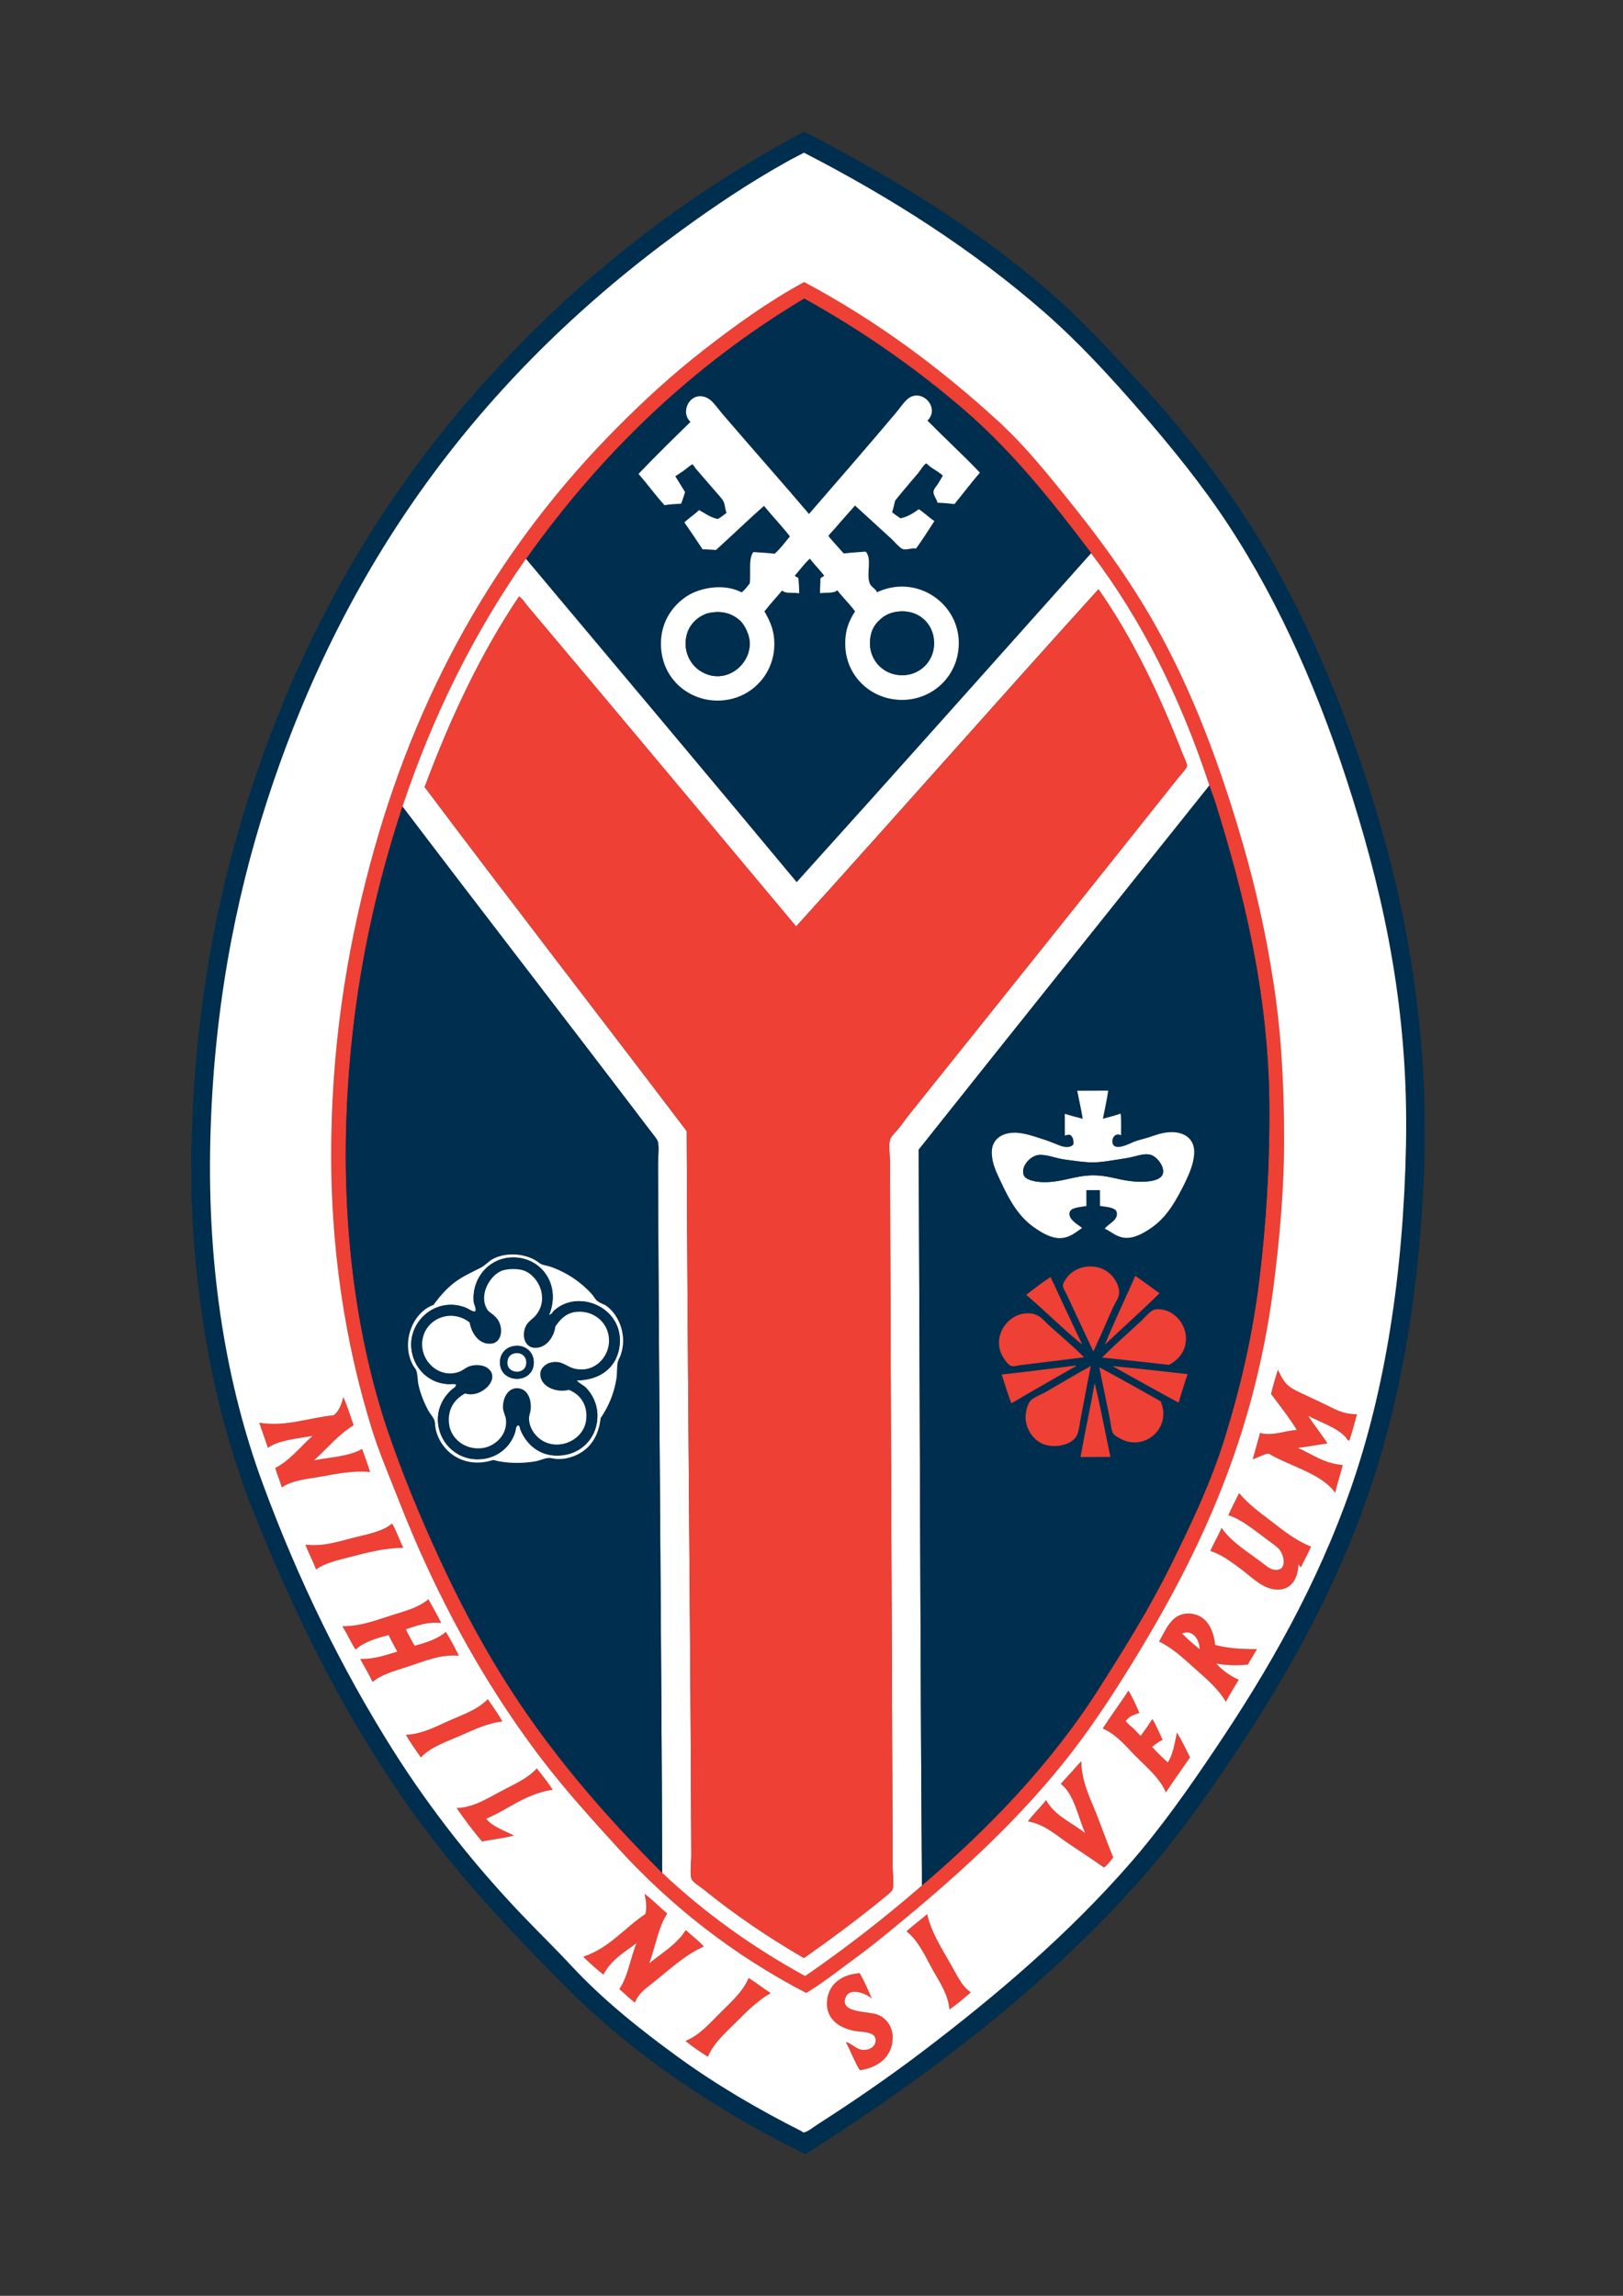 <?xml version="1.0" encoding="UTF-8" standalone="no"?>
<!-- Created with Inkscape (http://www.inkscape.org/) -->

<svg
   xmlns:dc="http://purl.org/dc/elements/1.1/"
   xmlns:cc="http://creativecommons.org/ns#"
   xmlns:rdf="http://www.w3.org/1999/02/22-rdf-syntax-ns#"
   xmlns:svg="http://www.w3.org/2000/svg"
   xmlns="http://www.w3.org/2000/svg"
   xmlns:sodipodi="http://sodipodi.sourceforge.net/DTD/sodipodi-0.dtd"
   xmlns:inkscape="http://www.inkscape.org/namespaces/inkscape"
   id="svg2"
   version="1.1"
   inkscape:version="0.91 r13725"
   xml:space="preserve"
   width="744.095"
   height="1052.362"
   viewBox="0 0 744.095 1052.362"
   sodipodi:docname="Yateley Logo Straight.svg"><rect x="0" y="0" width="744.095" height="1052.362" fill="#333333" stroke="none"/><defs
     id="defs6"><clipPath
       clipPathUnits="userSpaceOnUse"
       id="clipPath16"><path
         d="m 0,841.89 595.276,0 L 595.276,0 0,0 0,841.89 Z"
         id="path18"
         inkscape:connector-curvature="0" /></clipPath></defs><sodipodi:namedview
     pagecolor="#ffffff"
     bordercolor="#666666"
     borderopacity="1"
     objecttolerance="10"
     gridtolerance="10"
     guidetolerance="10"
     inkscape:pageopacity="0"
     inkscape:pageshadow="2"
     inkscape:window-width="1167"
     inkscape:window-height="630"
     id="namedview4"
     showgrid="false"
     inkscape:zoom="0.44851463"
     inkscape:cx="-11.664233"
     inkscape:cy="471.41833"
     inkscape:window-x="0"
     inkscape:window-y="92"
     inkscape:window-maximized="0"
     inkscape:current-layer="g14" /><g
     id="g10"
     inkscape:groupmode="layer"
     inkscape:label="Yateley Logo Straight"
     transform="matrix(1.25,0,0,-1.25,0,1052.362)"><g
       id="g12"><g
         id="g14"
         clip-path="url(#clipPath16)"><g
           id="g20"
           transform="translate(396.87,243.828)"
           inkscape:export-xdpi="99.427238"
           inkscape:export-ydpi="99.427238"><path
             d="m 0,0 2.475,-5.019 c 0,0 1.915,-2.418 5.39,-0.704 l 15.053,7.422 c 0,0 2.701,1.332 0.986,4.811 l -2.093,4.245 c 0,0 -1.474,2.989 -4.463,1.516 L 1.81,4.609 C 1.81,4.609 -1.141,2.315 0,0 Z"
             style="fill:none;stroke:#000000;stroke-width:1.293;stroke-linecap:round;stroke-linejoin:round;stroke-miterlimit:4;stroke-dasharray:none;stroke-opacity:1"
             id="path22"
             inkscape:connector-curvature="0" /></g><g
           id="g24"
           transform="translate(288.567,782.545)"
           inkscape:export-xdpi="99.427238"
           inkscape:export-ydpi="99.427238"><path
             d="m 0,0 c -13.711,-7.636 -26.473,-16.231 -38.471,-24.966 -70.652,-51.393 -122.766,-118.441 -152.306,-209.92 -11.851,-36.766 -19.529,-77.486 -20.648,-123.987 -1.161,-48.267 6.2,-90.486 19.217,-125.802 13.11,-35.596 28.981,-67.893 47.661,-97.576 13.974,-22.137 30.179,-42.589 47.787,-60.966 5.887,-6.172 12.035,-12.126 17.874,-18.431 11.679,-12.535 25.143,-23.261 39.12,-33.41 13.975,-10.158 29.402,-19.161 45.247,-27.156 0.178,-0.069 0.332,-0.354 0.56,-0.399 1.116,-0.185 4.107,2.189 5.667,3.189 13.168,8.441 25.613,17.022 37.684,26.158 27.905,21.174 54.035,43.528 76.577,69.377 11.273,12.942 21.37,27.277 31.161,41.859 19.62,29.114 37.351,60.017 49.882,95.945 12.481,35.949 19.12,78.164 20.105,125.558 0.979,48.804 -7.812,89.395 -19.517,126.876 -11.615,37.199 -26.376,71.216 -45.701,100.602 -9.54,14.549 -20.531,28.043 -31.83,41.096 -11.368,13.099 -23.072,25.885 -35.957,37.098 C 68.056,-32.169 38.616,-13.299 6.316,3.343 4.684,2.478 2.209,1.248 0,0 m 6.175,10.995 c 0.112,0 0.269,0 0.382,0.002 32.161,-16.657 62.027,-34.943 88.308,-57.381 13.085,-11.17 24.563,-23.842 36.357,-36.584 11.721,-12.672 22.559,-26.389 32.385,-40.566 19.997,-28.896 35.199,-61.811 47.507,-98.496 12.309,-36.694 21.472,-76.746 22.788,-123.404 0.021,-5.503 0.041,-11.016 0.063,-16.51 -1.136,-48.49 -8.199,-90.929 -21.035,-127.665 -12.835,-36.67 -31.17,-68.459 -50.992,-97.813 -10.099,-14.962 -20.468,-29.273 -32.12,-42.391 -34.77,-39.335 -77.239,-71.719 -122.83,-100.716 -0.112,10e-4 -0.159,-0.002 -0.27,-10e-4 -32.003,15.675 -61.92,35.626 -86.105,59.627 -24.293,24.159 -47.25,48.835 -66.17,77.822 -4.816,7.386 -9.431,14.661 -13.845,22.282 -13.193,22.792 -24.515,46.954 -35.124,73.029 -13.958,34.384 -22.517,74.272 -23.856,120.505 -0.024,5.627 -0.044,11.275 -0.063,16.914 0.135,0.02 0.156,0.088 0.153,0.256 1.054,47.764 8.899,89.782 21.017,127.421 18.307,56.665 44.885,103.483 79.409,143.889 34.339,40.195 75.597,73.95 124.041,99.78"
             style="fill:#002e4f;fill-opacity:1;fill-rule:evenodd;stroke:none"
             id="path26"
             inkscape:connector-curvature="0" /></g><g
           id="g28"
           transform="translate(192.948,636.903)"
           inkscape:export-xdpi="99.427238"
           inkscape:export-ydpi="99.427238"><path
             d="m 0,0 c -0.021,0 -0.068,0 -0.109,0 -18.691,-26.703 -33.877,-56.825 -45.225,-90.78 -10.86,-33.014 -18.732,-69.606 -20.453,-111.568 -1.825,-43.448 3.763,-83.537 14.804,-116.581 5.497,-16.252 12.043,-31.999 18.969,-47.083 6.948,-15.117 14.518,-29.561 22.89,-43.099 16.836,-27.292 37.327,-50.984 59.062,-72.689 15.466,-14.604 32.985,-27.202 52.42,-37.855 15.015,10.326 29.249,21.45 42.846,33.225 24.398,20.906 47.37,44.524 65.313,72.859 8.805,13.859 17.789,28.243 25.494,43.684 7.637,15.397 15.294,31.355 20.506,48.419 5.353,17.445 9.845,36.22 12.363,56.72 2.492,20.399 3.91,41.69 3.733,64.874 -0.377,41.306 -9.598,77.891 -19.744,110.344 -0.677,2.212 -1.627,4.49 -2.237,6.469 -10.616,32.238 -24.883,60.874 -43.386,85.165 -0.001,0.133 -0.042,0.234 -0.131,0.256 C 192.837,21.286 178.203,39.585 160.428,54.887 142.677,70.142 123.275,83.682 102.024,95.49 60.758,70.841 27.347,38.444 0,0 m 102.001,101.553 c 26.63,-14.196 49.871,-31.521 71.108,-50.97 10.547,-9.624 19.586,-21.155 28.687,-32.518 9.102,-11.43 17.605,-23.23 25.21,-35.829 15.287,-25.343 26.693,-54.785 35.851,-86.527 4.623,-15.91 8.379,-32.46 11.104,-50.008 2.891,-17.943 3.99,-36.973 4.064,-57.186 0.075,-19.887 -1.752,-39.007 -4.079,-56.812 -7.201,-53.848 -26.416,-94.991 -49.557,-133.211 -7.695,-12.632 -15.745,-25.133 -24.583,-36.531 -17.696,-22.753 -38.786,-42.315 -61.197,-60.855 -5.511,-4.548 -11.169,-9.281 -16.995,-13.539 -5.956,-4.361 -11.753,-8.994 -17.782,-12.755 -0.4,-0.245 -0.893,-0.646 -1.292,-0.541 -26.446,13.759 -49.293,31.606 -68.789,52.981 -9.655,10.635 -19.361,21.294 -28.132,32.79 -17.534,23.076 -32.28,48.453 -44.939,76.971 -3.111,7.047 -6.025,14.307 -8.893,21.623 -2.915,7.281 -5.939,14.606 -8.316,22.159 -9.65,31 -15.553,66.781 -14.9,106.939 0.61,39.371 6.79,73.987 15.707,105.723 17.7,63.059 48.378,113.686 88.849,154.473 10.03,10.127 20.594,19.818 32.102,28.777 11.379,8.879 23.962,17.941 36.772,24.846"
             style="fill:#ee4035;fill-opacity:1;fill-rule:evenodd;stroke:none"
             id="path30"
             inkscape:connector-curvature="0" /></g><g
           id="g32"
           transform="translate(265.158,689.868)"
           inkscape:export-xdpi="99.427238"
           inkscape:export-ydpi="99.427238"><path
             d="m 0,0 c -1.529,1.772 -2.946,3.869 -4.536,5.284 -0.318,0.269 -1.304,0.88 -1.728,1.035 -5.89,2.248 -9.576,-5.451 -5.628,-9.004 -6.438,-6.289 -12.858,-12.551 -19.076,-19.088 3.283,-3.699 6.206,-7.816 9.53,-11.448 1.9,0.308 4.003,0.449 6.08,0.537 0.58,1.344 0.975,2.8 1.465,4.245 -1.218,1.941 -2.389,3.84 -3.58,5.802 1.05,0.695 1.853,1.238 3.143,2.115 0.318,0.213 2.813,2.302 3.172,2.27 0.179,-0.042 0.899,-1.238 1.324,-1.728 2.63,-3.089 4.829,-5.529 7.281,-8.416 1.054,-1.239 2.359,-2.553 2.81,-3.569 0.542,-1.228 0.59,-3.208 1.089,-4.08 -1.07,-0.775 -2.031,-1.605 -3.213,-2.26 -2.823,0.561 -4.66,2.087 -6.881,3.275 -1.672,-1.618 -3.678,-2.901 -5.396,-4.505 2.273,-3.247 4.476,-6.56 6.684,-9.874 1.652,-0.027 3.31,-0.099 4.875,-0.261 5.932,5.3 11.636,10.948 17.654,16.183 3.104,-3.803 6.47,-7.313 9.507,-11.194 -1.827,-2.154 -3.452,-4.509 -5.634,-6.362 -2.466,0.338 -5.217,0.404 -7.787,0.629 -1.872,-2.389 -0.866,-7.641 -1.3,-11.49 -0.958,-1.122 -1.779,-2.447 -3.029,-3.3 -6.366,3.387 -15.219,1.765 -20.063,-1.406 -4.974,-3.253 -8.979,-8.736 -9.448,-15.895 -0.843,-13.471 9.479,-22.426 20.801,-22.382 11.275,0.042 20.054,8.665 20.686,19.382 0.337,5.94 -1.424,9.512 -3.587,13.332 2.096,2.612 4.299,5.16 6.527,7.674 1.123,-1.316 4.183,-0.655 6.223,-1.039 -0.008,1.933 -0.126,3.746 -0.29,5.536 -0.339,0.402 -1.054,0.464 -1.326,0.935 1.852,2.053 3.455,4.372 5.527,6.228 1.686,-2.209 3.683,-4.091 5.301,-6.322 -0.512,-0.305 -1.16,-0.509 -1.427,-1.057 0.056,-1.9 -0.208,-3.38 -0.112,-5.291 2.147,0.321 5.102,-0.15 6.303,1.086 2.045,-2.72 4.56,-4.992 6.52,-7.76 -2.403,-3.69 -3.977,-7.676 -3.529,-13.624 0.846,-10.724 9.824,-18.912 20.96,-18.823 11.902,0.123 21.438,9.934 20.545,22.412 -1.015,13.754 -15.837,23.607 -29.95,17.045 -0.523,1.476 -2.245,1.828 -2.768,3.568 -1.107,3.597 1.02,8.865 -1.386,11.348 -2.661,-0.223 -5.434,-0.38 -8.027,-0.69 -1.349,1.549 -2.828,3.098 -4.245,4.748 -0.2,0.211 -1.348,1.505 -1.348,1.719 0.02,0.222 2.047,2.398 2.383,2.759 2.471,2.94 5.1,5.789 7.348,8.36 4.132,-3.843 8.868,-8.051 13.246,-12.105 1.12,-1.016 3.277,-3.692 4.531,-3.945 1.343,-0.263 3.267,0.604 4.612,0.299 2.354,3.251 4.536,6.66 6.713,10.058 -2.015,1.335 -3.681,3.015 -5.674,4.328 -2.009,-1.372 -3.995,-2.745 -6.766,-3.326 -1.03,0.737 -2.107,1.414 -3.052,2.238 0.402,1.366 0.774,2.764 1.082,4.231 2.359,3.019 5.701,6.858 8.526,10.199 0.447,0.539 2.294,3.42 2.899,3.457 0.156,-0.001 1.188,-1.001 1.458,-1.205 1.684,-1.165 3.387,-2.077 4.644,-3.268 -0.533,-0.876 -1.046,-1.837 -1.737,-2.914 -0.534,-0.876 -1.645,-2.032 -1.689,-2.914 -0.126,-1.343 1.131,-2.637 1.448,-4.101 2.194,-0.058 4.23,-0.252 6.223,-0.492 3.117,3.815 6.12,7.776 9.328,11.522 -6.223,6.543 -12.889,12.637 -19.244,19.076 4.862,4.716 -2.193,12.24 -7.277,7.903 C 66.176,4.355 64.775,2.179 63.26,0.385 53.015,-11.747 41.392,-25.122 31.568,-36.466 22.197,-25.417 9.934,-11.595 0,0 M 135.036,-50.862 C 99.086,-91.096 63.2,-131.44 27.044,-171.475 c -32.941,39.617 -66.156,79.041 -99.254,118.51 27.347,38.444 60.758,70.841 102.024,95.49 21.251,-11.808 40.653,-25.348 58.404,-40.603 17.775,-15.302 32.409,-33.601 46.687,-52.527 0.089,-0.022 0.13,-0.123 0.131,-0.257"
             style="fill:#002e4f;fill-opacity:1;fill-rule:evenodd;stroke:none"
             id="path34"
             inkscape:connector-curvature="0" /></g><g
           id="g36"
           transform="translate(322.775,614.678)"
           inkscape:export-xdpi="99.427238"
           inkscape:export-ydpi="99.427238"><path
             d="m 0,0 c -1.982,-1.854 -3.405,-3.905 -3.659,-7.677 -0.577,-7.351 5.329,-13.478 13.242,-12.634 5.326,0.568 10.319,5.129 10.246,11.795 C 19.759,-1.313 13.9,3.91 6.321,2.907 3.592,2.564 1.448,1.38 0,0 m -64.719,1.723 c -3.485,-1.657 -6.514,-5.058 -6.583,-10.328 -0.12,-4.417 2.269,-8.29 5.45,-10.279 8.658,-5.446 18.382,1.858 18.058,10.515 -0.144,3.043 -1.903,6.335 -3.316,7.761 -2.244,2.24 -5.829,3.848 -10.193,3.261 -1.452,-0.173 -2.523,-0.456 -3.416,-0.93 m 38.67,37.001 c 9.824,11.344 21.446,24.718 31.692,36.85 1.515,1.795 2.916,3.971 4.454,5.296 5.084,4.336 12.139,-3.187 7.277,-7.903 6.356,-6.44 13.021,-12.534 19.245,-19.076 -3.209,-3.746 -6.211,-7.708 -9.328,-11.522 -1.994,0.24 -4.029,0.433 -6.223,0.492 -0.318,1.463 -1.574,2.757 -1.448,4.101 0.044,0.881 1.155,2.038 1.689,2.913 0.691,1.077 1.204,2.038 1.736,2.914 -1.256,1.192 -2.96,2.103 -4.644,3.269 -0.269,0.204 -1.302,1.204 -1.457,1.205 C 16.338,57.226 14.492,54.344 14.045,53.806 11.22,50.464 7.878,46.626 5.519,43.607 5.21,42.14 4.838,40.741 4.436,39.376 c 0.946,-0.825 2.023,-1.502 3.052,-2.238 2.772,0.58 4.758,1.954 6.767,3.326 1.993,-1.313 3.659,-2.993 5.673,-4.329 -2.176,-3.398 -4.359,-6.807 -6.713,-10.058 -1.344,0.306 -3.268,-0.561 -4.611,-0.298 -1.254,0.253 -3.411,2.928 -4.531,3.944 -4.379,4.054 -9.115,8.263 -13.247,12.106 -2.248,-2.571 -4.876,-5.42 -7.347,-8.36 -0.336,-0.362 -2.364,-2.537 -2.383,-2.76 0,-0.214 1.147,-1.507 1.348,-1.718 1.416,-1.65 2.896,-3.2 4.245,-4.748 2.592,0.31 5.366,0.467 8.027,0.689 2.405,-2.483 0.278,-7.751 1.386,-11.348 0.523,-1.74 2.245,-2.092 2.767,-3.567 14.114,6.562 28.936,-3.291 29.951,-17.045 0.893,-12.478 -8.643,-22.29 -20.545,-22.413 -11.137,-0.088 -20.114,8.1 -20.96,18.823 -0.448,5.948 1.126,9.934 3.528,13.625 -1.959,2.768 -4.474,5.04 -6.519,7.76 -1.202,-1.236 -4.156,-0.766 -6.303,-1.086 -0.096,1.911 0.168,3.391 0.111,5.29 0.268,0.549 0.916,0.753 1.428,1.057 -1.619,2.232 -3.615,4.114 -5.301,6.322 -2.073,-1.855 -3.676,-4.175 -5.527,-6.228 0.271,-0.47 0.986,-0.533 1.325,-0.934 0.165,-1.79 0.283,-3.603 0.29,-5.537 -2.039,0.384 -5.099,-0.277 -6.223,1.04 -2.227,-2.515 -4.43,-5.062 -6.527,-7.674 2.164,-3.82 3.924,-7.393 3.588,-13.332 -0.633,-10.717 -9.412,-19.34 -20.686,-19.382 -11.322,-0.044 -21.645,8.91 -20.801,22.381 0.469,7.16 4.474,12.643 9.448,15.895 4.844,3.172 13.697,4.793 20.062,1.406 1.251,0.853 2.071,2.179 3.03,3.3 0.434,3.85 -0.572,9.102 1.299,11.49 2.571,-0.225 5.322,-0.29 7.788,-0.629 2.182,1.854 3.807,4.209 5.633,6.363 -3.037,3.88 -6.402,7.391 -9.506,11.193 -6.018,-5.234 -11.723,-10.882 -17.655,-16.183 -1.564,0.163 -3.223,0.235 -4.875,0.262 -2.208,3.313 -4.411,6.627 -6.683,9.873 1.718,1.605 3.723,2.888 5.395,4.505 2.222,-1.188 4.058,-2.714 6.882,-3.274 1.182,0.654 2.143,1.484 3.213,2.26 -0.499,0.872 -0.547,2.851 -1.089,4.079 -0.451,1.017 -1.756,2.33 -2.811,3.57 -2.451,2.887 -4.651,5.326 -7.28,8.415 -0.425,0.49 -1.146,1.686 -1.324,1.729 -0.36,0.031 -2.854,-2.058 -3.172,-2.271 -1.291,-0.877 -2.093,-1.419 -3.143,-2.114 1.19,-1.963 2.362,-3.861 3.579,-5.802 -0.489,-1.446 -0.884,-2.902 -1.464,-4.245 -2.077,-0.088 -4.18,-0.229 -6.081,-0.537 -3.324,3.632 -6.247,7.749 -9.529,11.448 6.218,6.536 12.637,12.799 19.076,19.088 -3.948,3.552 -0.262,11.252 5.628,9.003 0.424,-0.154 1.41,-0.766 1.728,-1.034 1.59,-1.415 3.007,-3.512 4.536,-5.284 9.933,-11.595 22.196,-25.418 31.568,-36.466"
             style="fill:#ffffff;fill-opacity:1;fill-rule:evenodd;stroke:none"
             id="path38"
             inkscape:connector-curvature="0" /></g><g
           id="g40"
           transform="translate(291.996,502.152)"
           inkscape:export-xdpi="99.427238"
           inkscape:export-ydpi="99.427238"><path
             d="m 0,0 c -32.72,39.068 -65.662,78.595 -98.467,117.452 -0.989,1.179 -1.799,2.678 -3.168,3.541 -13.993,-20.821 -25.132,-44.476 -34.609,-69.867 31.787,-42.326 64.157,-84.022 96.106,-126.171 0.283,-87.118 1.363,-177.767 1.693,-265.477 0.012,-2.896 -0.551,-6.713 0.034,-8.604 0.342,-1.205 3.37,-3.041 4.624,-4.083 11.511,-9.34 23.869,-17.65 36.645,-25.074 9.551,6.69 19.543,14.122 28.78,21.636 1.159,0.935 3.568,2.754 3.786,3.697 0.488,2.102 -0.021,5.568 -0.032,8.468 -0.325,86.201 -0.649,171.606 -0.973,257.571 -0.011,2.943 -0.471,6.263 -0.034,8.568 0.245,1.189 2.185,3.03 3.295,4.376 1.294,1.571 2.272,3.084 3.294,4.373 33.308,41.598 66.129,82.516 99.212,124.148 1.092,1.334 3.206,3.523 3.181,4.352 -0.023,0.972 -1.063,3.027 -1.605,4.366 -8.536,21.948 -18.593,42.901 -30.872,60.383 C 73.977,82.903 37.115,41.012 0,0 M 108.198,136.854 C 126.701,112.564 140.968,83.928 151.584,51.69 116.025,7.172 80.403,-37.266 44.959,-81.858 c 0.428,-89.916 0.548,-180.175 1.197,-269.821 -13.597,-11.775 -27.831,-22.899 -42.846,-33.225 -19.435,10.653 -36.954,23.251 -52.42,37.854 -0.303,85.966 -1.214,173.035 -1.541,259.683 -0.012,2.887 0.449,6.078 -0.03,8.312 -0.183,0.984 -1.826,2.823 -2.766,4.083 -30.263,39.848 -60.877,79.339 -90.935,118.943 11.348,33.955 26.534,64.076 45.225,90.78 0.041,0 0.088,-0.001 0.109,0 C -65.95,95.282 -32.735,55.858 0.206,16.241 36.362,56.276 72.248,96.62 108.198,136.854"
             style="fill:#ffffff;fill-opacity:1;fill-rule:evenodd;stroke:none"
             id="path42"
             inkscape:connector-curvature="0" /></g><g
           id="g44"
           transform="translate(402.886,625.807)"
           inkscape:export-xdpi="99.427238"
           inkscape:export-ydpi="99.427238"><path
             d="m 0,0 c 12.279,-17.482 22.337,-38.436 30.873,-60.383 0.542,-1.339 1.582,-3.394 1.605,-4.366 0.024,-0.83 -2.09,-3.018 -3.182,-4.352 -33.083,-41.632 -65.904,-82.55 -99.212,-124.148 -1.021,-1.289 -2,-2.803 -3.293,-4.374 -1.111,-1.345 -3.051,-3.186 -3.295,-4.375 -0.438,-2.305 0.022,-5.625 0.034,-8.569 0.324,-85.964 0.647,-171.369 0.972,-257.57 0.011,-2.9 0.52,-6.366 0.032,-8.468 -0.218,-0.943 -2.627,-2.762 -3.786,-3.697 -9.237,-7.514 -19.229,-14.947 -28.78,-21.636 -12.776,7.424 -25.133,15.733 -36.644,25.073 -1.255,1.043 -4.283,2.878 -4.624,4.084 -0.586,1.89 -0.023,5.708 -0.034,8.604 -0.331,87.71 -1.411,178.359 -1.694,265.477 -31.949,42.148 -64.318,83.845 -96.105,126.171 9.476,25.391 20.615,49.046 34.608,69.867 1.37,-0.864 2.179,-2.362 3.169,-3.541 32.805,-38.858 65.746,-78.384 98.466,-117.452 C -73.775,-82.643 -36.913,-40.752 0,0"
             style="fill:#ee4035;fill-opacity:1;fill-rule:evenodd;stroke:none"
             id="path46"
             inkscape:connector-curvature="0" /></g><g
           id="g48"
           transform="translate(261.473,617.331)"
           inkscape:export-xdpi="99.427238"
           inkscape:export-ydpi="99.427238"><path
             d="m 0,0 c 4.363,0.587 7.948,-1.021 10.193,-3.261 1.413,-1.426 3.171,-4.718 3.316,-7.761 0.323,-8.656 -9.4,-15.961 -18.058,-10.514 -3.181,1.989 -5.571,5.862 -5.45,10.278 0.068,5.27 3.097,8.671 6.583,10.328 C -2.523,-0.456 -1.452,-0.173 0,0"
             style="fill:#002e4f;fill-opacity:1;fill-rule:evenodd;stroke:none"
             id="path50"
             inkscape:connector-curvature="0" /></g><g
           id="g52"
           transform="translate(329.096,617.585)"
           inkscape:export-xdpi="99.427238"
           inkscape:export-ydpi="99.427238"><path
             d="m 0,0 c 7.579,1.003 13.438,-4.22 13.508,-11.423 0.073,-6.666 -4.92,-11.227 -10.246,-11.795 -7.913,-0.844 -13.819,5.283 -13.242,12.634 0.254,3.772 1.677,5.823 3.659,7.677 C -4.873,-1.527 -2.73,-0.343 0,0"
             style="fill:#002e4f;fill-opacity:1;fill-rule:evenodd;stroke:none"
             id="path54"
             inkscape:connector-curvature="0" /></g><g
           id="g56"
           transform="translate(396.303,307.593)"
           inkscape:export-xdpi="99.427238"
           inkscape:export-ydpi="99.427238"><path
             d="M 0,0 C 3.67,0.015 7.314,0.028 10.958,0.041 9.023,9.05 7.379,18.349 5.178,27.088 3.603,17.932 1.619,9.134 0,0 m 10.614,14.815 c 0.434,-1.999 0.532,-4.448 1.23,-5.933 0.427,-0.893 1.862,-1.683 2.938,-2.24 C 23.527,1.97 33.645,10.74 29.362,20.444 21.92,24.645 14.429,28.845 6.898,32.9 7.972,27.343 9.449,20.696 10.614,14.815 m -23.368,9.027 c -1.558,-0.889 -4.329,-1.961 -5.447,-3.052 -1.335,-1.402 -1.929,-4.213 -1.944,-6.214 0.018,-4.497 3.009,-8.242 5.989,-9.619 4.303,-2.031 11.319,-0.617 12.915,3.216 0.711,1.657 0.949,4.086 1.318,6.077 1.276,6.515 2.368,12.67 3.647,18.907 -0.048,0.077 -0.049,0.153 -0.179,0.131 -0.049,0 -0.137,-0.024 -0.137,-0.132 -5.044,-2.794 -10.914,-6.274 -16.162,-9.314 m 48.739,-3.896 c 0.97,3.594 2.163,6.93 3.272,10.436 -9.042,1.015 -18.667,2.154 -27.506,2.939 8.095,-4.445 16.075,-9.012 24.234,-13.375 m -64.911,10.313 c 1.219,-3.473 2.217,-7.263 3.595,-10.545 7.231,4.309 15.334,8.826 22.566,13.015 0.47,0.291 1.339,0.531 1.069,0.81 -9.032,-1.121 -18.065,-2.295 -27.23,-3.28 m 17.492,17.893 c -2.604,2.395 -4.09,4.994 -8.987,4.473 -7.024,-0.763 -12.271,-9.227 -7.859,-16.157 0.653,-1.059 1.847,-2.945 3.211,-3.153 0.784,-0.131 2.146,0.277 3.24,0.404 7.92,0.957 15.631,1.926 23.123,2.86 -3.93,3.945 -8.397,7.686 -12.728,11.573 m 43.919,-14.35 c 3.506,1.924 6.224,5.054 6.185,9.775 -0.07,5.907 -5.3,11.243 -11.134,10.538 -1.968,-0.252 -3.928,-3.033 -5.443,-4.38 -4.951,-4.55 -9.63,-8.727 -14.201,-13.253 8.261,-0.875 16.494,-1.739 24.593,-2.68 M 0.65,41.209 c -3.967,8.182 -7.757,16.523 -11.635,24.785 -3.103,-2.024 -6.027,-4.272 -8.925,-6.521 6.955,-5.903 13.67,-12.699 20.56,-18.264 m 8.321,0.03 c 6.598,6.332 13.507,12.355 19.995,18.82 -2.982,2.072 -5.813,4.309 -8.883,6.321 C 16.426,58.022 12.273,49.462 8.971,41.239 m 2.814,13.342 c 0.798,1.804 2.243,3.668 2.348,5.301 0.305,2.874 -1.766,5.999 -3.56,7.514 -4.177,3.608 -10.886,3.123 -14.54,-0.446 -0.803,-0.775 -2.538,-2.841 -2.491,-4.239 0.051,-0.66 0.861,-2.055 1.355,-3.036 3.36,-7.123 6.585,-14.191 9.832,-20.957 2.443,5.379 4.702,10.419 7.056,15.863 M -1.18,134.316 c 0.639,-3.476 1.456,-6.75 2.006,-10.295 -2.238,0.562 -4.43,1.168 -6.58,1.82 0.01,-2.639 0.021,-5.278 0.029,-7.927 0.669,0.069 1.005,0.371 1.833,0.275 1.033,-0.602 1.461,-1.796 1.313,-3.554 -1.474,-1.572 -3.69,-0.953 -5.368,-0.289 -1.726,0.665 -3.495,1.42 -5.154,1.95 -3.717,1.173 -7.797,2.767 -11.643,2.607 -4.426,-0.173 -7.866,-2.682 -7.778,-7.299 0.034,-4.061 1.838,-7.467 3.329,-10.683 2.976,-6.395 6.264,-12.379 11.67,-16.34 2.557,-1.835 6.303,-4.304 9.815,-4.303 3.689,-0.008 6.008,2.183 8.286,3.722 -1.594,1.292 -5.001,3.046 -4.631,5.532 0.349,2.08 3.888,2.049 6.212,2.529 -0.008,1.945 -0.013,3.869 -0.022,5.804 1.676,0.007 3.352,0.011 5.01,0.017 0.008,-1.934 0.016,-3.857 0.022,-5.804 2.439,-0.425 5.972,-0.437 6.184,-2.616 0.322,-2.716 -3.097,-3.903 -4.452,-5.71 2.778,-1.331 4.706,-3.483 8.355,-3.379 3.51,0.092 7.306,2.634 9.49,4.241 5.265,3.868 8.511,9.852 11.596,16.038 1.465,3.026 3.128,6.902 3.336,10.449 0.386,5.325 -3.293,7.92 -7.905,8.022 -3.709,0.066 -6.567,-1.253 -9.519,-2.149 -1.476,-0.429 -3.016,-0.783 -4.515,-1.336 -1.52,-0.578 -6.788,-3.539 -7.913,-0.826 -0.681,1.844 0.83,4.345 3.052,3.178 -0.08,2.606 0.156,5.559 -0.166,7.93 -2.032,-0.723 -4.265,-1.291 -6.5,-1.869 0.678,3.434 1.426,6.794 1.95,10.308 -3.779,-0.015 -7.536,-0.03 -11.342,-0.043 m 48.457,111.932 c 0.61,-1.979 1.56,-4.257 2.237,-6.469 C 59.659,207.326 68.88,170.741 69.257,129.435 69.435,106.251 68.017,84.96 65.525,64.561 63.006,44.061 58.514,25.286 53.162,7.841 47.949,-9.223 40.292,-25.181 32.656,-40.578 24.95,-56.019 15.966,-70.403 7.162,-84.262 c -17.943,-28.335 -40.915,-51.953 -65.314,-72.858 -0.648,89.645 -0.768,179.904 -1.197,269.82 35.444,44.593 71.066,89.031 106.626,133.548"
             style="fill:#002e4f;fill-opacity:1;fill-rule:evenodd;stroke:none"
             id="path58"
             inkscape:connector-curvature="0" /></g><g
           id="g60"
           transform="translate(226.049,336.132)"
           inkscape:export-xdpi="99.427238"
           inkscape:export-ydpi="99.427238"><path
             d="m 0,0 c 0.351,1.905 0.12,4.173 0.513,6.221 0.177,0.863 0.758,1.714 1.023,2.498 2.569,7.045 -0.391,14.45 -4.901,17.957 -1.255,0.977 -2.33,0.941 -3.723,2.097 -0.718,0.603 -1.211,1.642 -1.864,2.377 -3.976,4.436 -9.223,7.985 -15.225,10.098 -1.034,0.364 -2.239,0.45 -3.338,0.915 -0.652,0.302 -1.302,0.926 -1.951,1.3 -4.303,2.637 -10.796,3.127 -15.571,0.738 -1.656,-0.802 -2.944,-2.428 -4.641,-3.308 -3.393,-1.757 -6.788,-3.19 -9.87,-5.584 -3.073,-2.415 -5.39,-5.209 -7.527,-8.094 -7.864,-2.823 -11.984,-14.068 -7.431,-22.206 0.361,-0.637 0.989,-1.248 1.212,-1.986 0.522,-1.787 0.371,-3.677 0.805,-5.41 0.839,-3.464 1.97,-6.157 3.453,-8.969 0.723,-1.36 2.118,-2.799 2.391,-3.95 0.273,-1.151 0.186,-2.235 0.435,-3.173 1.933,-8.271 10.458,-14.559 21.046,-11.141 4.795,-1.302 10.678,-1.369 15.595,-0.477 1.633,0.296 3.241,1.14 4.604,1.201 1.232,0.072 2.282,-0.371 3.29,-0.367 1.254,-0.017 2.329,0.03 3.422,0.269 7.041,1.506 11.627,6.577 12.492,14.699 C -2.891,-10 -0.963,-5.696 0,0 m -78.435,209.991 c 30.058,-39.604 60.672,-79.095 90.935,-118.943 0.94,-1.26 2.583,-3.099 2.766,-4.083 0.479,-2.235 0.018,-5.426 0.03,-8.312 0.327,-86.648 1.238,-173.717 1.541,-259.683 -21.735,21.706 -42.226,45.398 -59.061,72.69 -8.373,13.537 -15.943,27.981 -22.891,43.099 -6.926,15.083 -13.472,30.831 -18.969,47.083 -11.041,33.044 -16.629,73.132 -14.804,116.581 1.721,41.962 9.593,78.554 20.453,111.568"
             style="fill:#002e4f;fill-opacity:1;fill-rule:evenodd;stroke:none"
             id="path62"
             inkscape:connector-curvature="0" /></g><g
           id="g64"
           transform="translate(375.464,411.053)"
           inkscape:export-xdpi="99.427238"
           inkscape:export-ydpi="99.427238"><path
             d="m 0,0 c 0.477,-1.644 3.589,-2.448 6.184,-2.616 7.363,-0.455 12.274,2.451 19.408,2.456 4.989,-0.005 8.553,-1.456 13.12,-2.066 C 43.099,-2.812 49.831,-2.74 50.961,0.193 51.977,2.87 48.83,6.639 46.705,7.314 44.798,7.92 42.385,7.209 40.597,6.763 39.038,6.355 37.428,6.047 35.749,5.816 32.598,5.381 28.952,4.594 25.442,4.581 22.043,4.569 18.393,5.181 15.149,5.616 11.747,6.039 8.162,7.648 5.342,7.291 2.548,6.925 -1.086,3.307 0,0 m 31.001,30.899 c -0.524,-3.514 -1.272,-6.873 -1.95,-10.308 2.235,0.579 4.468,1.146 6.5,1.869 0.322,-2.371 0.086,-5.324 0.166,-7.93 -2.222,1.167 -3.733,-1.334 -3.052,-3.177 1.125,-2.713 6.393,0.248 7.913,0.825 1.499,0.553 3.039,0.907 4.515,1.337 2.952,0.895 5.81,2.214 9.519,2.148 4.612,-0.102 8.291,-2.696 7.905,-8.021 -0.208,-3.548 -1.871,-7.424 -3.336,-10.45 -3.085,-6.185 -6.331,-12.17 -11.596,-16.037 -2.184,-1.608 -5.98,-4.15 -9.49,-4.242 -3.649,-0.104 -5.577,2.048 -8.355,3.379 1.355,1.807 4.774,2.994 4.452,5.71 -0.212,2.18 -3.745,2.191 -6.184,2.616 -0.006,1.947 -0.014,3.871 -0.022,5.804 -1.658,-0.005 -3.334,-0.01 -5.01,-0.017 0.009,-1.935 0.014,-3.858 0.022,-5.803 -2.324,-0.48 -5.863,-0.45 -6.212,-2.53 -0.37,-2.485 3.037,-4.239 4.631,-5.531 -2.278,-1.54 -4.597,-3.731 -8.286,-3.723 -3.512,-0.001 -7.258,2.468 -9.815,4.303 -5.406,3.961 -8.694,9.945 -11.67,16.341 -1.491,3.215 -3.295,6.621 -3.329,10.683 -0.088,4.617 3.352,7.125 7.778,7.298 3.846,0.161 7.927,-1.434 11.643,-2.607 1.659,-0.529 3.428,-1.285 5.154,-1.95 1.678,-0.663 3.894,-1.282 5.368,0.289 0.148,1.758 -0.28,2.952 -1.313,3.555 -0.828,0.096 -1.164,-0.207 -1.833,-0.276 -0.008,2.65 -0.019,5.289 -0.029,7.928 2.15,-0.652 4.342,-1.258 6.58,-1.82 -0.55,3.544 -1.367,6.818 -2.006,10.295 3.806,0.013 7.563,0.028 11.342,0.042"
             style="fill:#ffffff;fill-opacity:1;fill-rule:evenodd;stroke:none"
             id="path66"
             inkscape:connector-curvature="0" /></g><g
           id="g68"
           transform="translate(380.806,418.344)"
           inkscape:export-xdpi="99.427238"
           inkscape:export-ydpi="99.427238"><path
             d="m 0,0 c 2.82,0.357 6.405,-1.253 9.807,-1.676 3.244,-0.434 6.894,-1.046 10.293,-1.034 3.511,0.013 7.156,0.8 10.307,1.234 1.679,0.231 3.289,0.539 4.849,0.948 1.788,0.445 4.201,1.156 6.107,0.551 2.125,-0.676 5.272,-4.444 4.256,-7.122 -1.13,-2.932 -7.862,-3.004 -12.249,-2.419 -4.567,0.61 -8.131,2.062 -13.12,2.067 C 13.116,-7.456 8.205,-10.362 0.842,-9.907 -1.753,-9.739 -4.865,-8.935 -5.342,-7.291 -6.427,-3.984 -2.794,-0.367 0,0"
             style="fill:#002e4f;fill-opacity:1;fill-rule:evenodd;stroke:none"
             id="path70"
             inkscape:connector-curvature="0" /></g><g
           id="g72"
           transform="translate(187.697,380.77)"
           inkscape:export-xdpi="99.427238"
           inkscape:export-ydpi="99.427238"><path
             d="m 0,0 c -8.769,-0.301 -14.8,-8.097 -13.921,-16.448 0.051,-0.571 1.132,-2.705 0.528,-3.276 -0.513,-0.537 -2.618,0.987 -3.424,1.297 -10.534,4.166 -20.722,-4.429 -20.037,-14.472 0.521,-7.345 6.044,-13.108 13.384,-13.55 1.122,-0.085 2.193,0.232 3.066,-0.122 0.026,-0.984 -1.045,-1.415 -1.581,-1.865 -2.812,-2.492 -5.144,-6.372 -5.105,-11.112 0.077,-7.842 6.386,-14.53 14.686,-14.463 7.159,0.049 12.105,4.766 13.696,10.074 0.224,0.704 0.039,2.013 1.064,2.397 0.628,-0.065 0.587,-0.893 0.678,-1.193 1.809,-5.004 6.164,-9.406 12.34,-9.865 9.445,-0.682 16.129,6.158 16.05,14.724 -0.061,4.35 -1.998,7.888 -4.265,10.151 -1.147,1.115 -2.581,1.568 -3.299,2.639 9.014,0.079 15.28,5.235 15.784,13.782 0.756,13.035 -15.109,19.775 -23.978,11.934 -0.623,-0.528 -0.977,-1.525 -1.961,-1.73 C 18.247,-9.928 10.713,0.354 0,0 m 32.59,-58.933 c -0.864,-8.122 -5.45,-13.194 -12.491,-14.699 -1.093,-0.239 -2.168,-0.286 -3.422,-0.27 -1.008,-0.004 -2.058,0.44 -3.29,0.368 -1.364,-0.062 -2.971,-0.905 -4.604,-1.202 -4.917,-0.891 -10.8,-0.824 -15.595,0.477 -10.588,-3.417 -19.114,2.871 -21.046,11.142 -0.249,0.938 -0.163,2.022 -0.436,3.172 -0.272,1.152 -1.667,2.591 -2.39,3.951 -1.483,2.812 -2.614,5.505 -3.453,8.968 -0.434,1.734 -0.283,3.624 -0.805,5.411 -0.223,0.737 -0.851,1.348 -1.212,1.986 -4.553,8.138 -0.433,19.382 7.431,22.206 2.137,2.885 4.453,5.678 7.527,8.094 3.081,2.393 6.477,3.827 9.869,5.584 1.698,0.88 2.986,2.505 4.641,3.308 4.776,2.389 11.269,1.899 15.572,-0.738 0.649,-0.374 1.299,-0.998 1.951,-1.301 1.099,-0.464 2.304,-0.55 3.338,-0.915 6.002,-2.112 11.249,-5.661 15.225,-10.098 0.653,-0.735 1.146,-1.773 1.864,-2.376 1.393,-1.156 2.468,-1.12 3.723,-2.098 4.51,-3.506 7.47,-10.912 4.901,-17.956 -0.265,-0.784 -0.846,-1.635 -1.023,-2.499 -0.393,-2.047 -0.163,-4.316 -0.513,-6.22 -0.963,-5.697 -2.892,-10 -5.762,-14.295"
             style="fill:#ffffff;fill-opacity:1;fill-rule:evenodd;stroke:none"
             id="path74"
             inkscape:connector-curvature="0" /></g><g
           id="g76"
           transform="translate(195.9,347.64)"
           inkscape:export-xdpi="99.427238"
           inkscape:export-ydpi="99.427238"><path
             d="m 0,0 c -3.45,0.298 -4.671,4.445 -3.073,7.916 0.909,1.928 2.852,2.74 4.099,4.524 4.314,5.976 0.618,13.692 -4.581,15.82 -2.014,0.82 -6.446,0.882 -8.721,-0.177 -4.156,-1.965 -8.156,-8.922 -4.826,-14.146 0.542,-0.803 1.46,-1.236 2.154,-1.86 0.677,-0.623 1.326,-1.191 1.845,-2.084 1.892,-3.303 1.105,-8.026 -2.496,-8.465 -4.627,-0.567 -7.442,3.966 -8.06,7.766 -6.779,5.288 -16.111,1.415 -17.292,-6.406 -1.157,-7.489 6.007,-14.331 13.376,-11.707 1.478,0.508 2.523,1.654 4.066,2.118 2.057,0.601 4.807,0.522 6.488,-0.757 5.14,-3.873 -2.505,-11.252 -8.286,-9.283 -4.019,-2.171 -6.485,-5.896 -5.885,-11.116 0.577,-5.312 5.673,-9.665 12.046,-8.937 4.699,0.544 9.401,4.745 8.818,10.469 -0.186,1.522 -1.038,2.848 -1.091,4.359 -0.123,3.455 1.721,7.085 5.032,7.155 3.798,0.057 5.515,-3.84 5.13,-7.779 -0.086,-1.139 -0.617,-2.215 -0.615,-3.311 0.032,-2.853 1.518,-5.185 2.93,-6.576 6.108,-6.208 17.238,-2.128 18.053,6.263 0.516,5.191 -2.005,9.007 -6.372,10.803 -4.225,-1.224 -10.717,1 -10.467,6.033 0.082,1.937 1.997,3.576 3.834,3.996 4.088,0.935 5.572,-1.476 8.596,-2.224 7.347,-1.819 12.823,4.14 12.777,10.338 C 27.385,9.386 21.644,13.971 15.137,13.131 11.694,12.682 9.487,10.359 7.797,7.812 7.299,3.807 4.249,-0.365 0,0 m 5.502,12.031 c 0.984,0.206 1.338,1.202 1.961,1.731 8.869,7.841 24.734,1.1 23.979,-11.934 -0.505,-8.547 -6.77,-13.703 -15.785,-13.783 0.718,-1.07 2.152,-1.523 3.299,-2.639 2.267,-2.262 4.205,-5.801 4.265,-10.151 0.079,-8.566 -6.605,-15.405 -16.05,-14.724 -6.176,0.459 -10.53,4.862 -12.34,9.865 -0.09,0.301 -0.05,1.129 -0.677,1.194 -1.026,-0.385 -0.841,-1.693 -1.065,-2.398 -1.591,-5.308 -6.537,-10.024 -13.695,-10.074 -8.301,-0.066 -14.61,6.622 -14.686,14.464 -0.04,4.74 2.292,8.62 5.104,11.112 0.536,0.45 1.607,0.881 1.581,1.865 -0.872,0.354 -1.944,0.037 -3.065,0.121 -7.341,0.442 -12.863,6.206 -13.385,13.551 -0.685,10.043 9.503,18.638 20.037,14.471 0.806,-0.309 2.911,-1.834 3.425,-1.296 0.603,0.571 -0.478,2.704 -0.529,3.276 -0.878,8.351 5.152,16.146 13.921,16.448 C 2.51,33.483 10.044,23.201 5.502,12.031"
             style="fill:#002e4f;fill-opacity:1;fill-rule:evenodd;stroke:none"
             id="path78"
             inkscape:connector-curvature="0" /></g><g
           id="g80"
           transform="translate(401.033,346.312)"
           inkscape:export-xdpi="99.427238"
           inkscape:export-ydpi="99.427238"><path
             d="m 0,0 c -3.247,6.765 -6.472,13.834 -9.832,20.956 -0.494,0.982 -1.305,2.377 -1.355,3.037 -0.048,1.398 1.687,3.464 2.491,4.239 3.653,3.568 10.363,4.054 14.54,0.446 1.794,-1.515 3.864,-4.64 3.56,-7.514 C 9.298,19.531 7.854,17.667 7.055,15.862 4.702,10.419 2.443,5.379 0,0"
             style="fill:#ee4035;fill-opacity:1;fill-rule:evenodd;stroke:none"
             id="path82"
             inkscape:connector-curvature="0" /></g><g
           id="g84"
           transform="translate(184.296,345.603)"
           inkscape:export-xdpi="99.427238"
           inkscape:export-ydpi="99.427238"><path
             d="M 0,0 C -0.022,-0.056 -0.822,-1.019 -0.906,-2.898 -1.411,-11.29 11.586,-11.553 11.486,-3.244 11.471,0.548 8.24,3.389 4.084,2.669 2.07,2.323 0.755,1.225 0,0 m 19.401,9.849 c 1.69,2.547 3.897,4.87 7.34,5.319 6.507,0.841 12.248,-3.745 12.342,-10.399 0.046,-6.197 -5.43,-12.157 -12.777,-10.338 -3.024,0.749 -4.508,3.159 -8.596,2.225 -1.837,-0.42 -3.752,-2.06 -3.834,-3.997 -0.25,-5.032 6.242,-7.257 10.467,-6.032 4.367,-1.796 6.888,-5.613 6.372,-10.803 -0.815,-8.392 -11.945,-12.472 -18.053,-6.263 -1.412,1.391 -2.898,3.723 -2.93,6.575 -0.002,1.097 0.529,2.173 0.615,3.312 0.385,3.939 -1.332,7.836 -5.13,7.779 -3.311,-0.07 -5.155,-3.701 -5.032,-7.155 0.053,-1.512 0.905,-2.837 1.091,-4.359 0.583,-5.724 -4.119,-9.925 -8.818,-10.469 -6.373,-0.729 -11.469,3.625 -12.046,8.937 -0.6,5.22 1.866,8.944 5.885,11.116 5.781,-1.969 13.426,5.409 8.286,9.282 -1.681,1.279 -4.432,1.359 -6.488,0.758 -1.543,-0.464 -2.588,-1.611 -4.066,-2.118 -7.369,-2.624 -14.533,4.217 -13.376,11.706 1.181,7.822 10.513,11.694 17.292,6.407 0.618,-3.801 3.433,-8.333 8.06,-7.766 3.601,0.438 4.388,5.161 2.496,8.464 -0.519,0.893 -1.168,1.462 -1.845,2.085 -0.694,0.624 -1.612,1.056 -2.154,1.859 -3.33,5.224 0.67,12.182 4.826,14.146 2.275,1.059 6.707,0.997 8.721,0.178 5.199,-2.128 8.895,-9.844 4.581,-15.82 C 11.383,12.693 9.44,11.882 8.531,9.954 6.933,6.482 8.154,2.335 11.604,2.038 c 4.248,-0.365 7.299,3.807 7.797,7.811"
             style="fill:#ffffff;fill-opacity:1;fill-rule:evenodd;stroke:none"
             id="path86"
             inkscape:connector-curvature="0" /></g><g
           id="g88"
           transform="translate(404.195,344.075)"
           inkscape:export-xdpi="99.427238"
           inkscape:export-ydpi="99.427238"><path
             d="m 0,0 c 4.571,4.526 9.251,8.703 14.201,13.253 1.516,1.347 3.475,4.128 5.443,4.381 5.835,0.704 11.065,-4.632 11.135,-10.539 0.038,-4.721 -2.68,-7.85 -6.186,-9.775 C 16.495,-1.739 8.261,-0.875 0,0"
             style="fill:#ee4035;fill-opacity:1;fill-rule:evenodd;stroke:none"
             id="path90"
             inkscape:connector-curvature="0" /></g><g
           id="g92"
           transform="translate(397.598,344.173)"
           inkscape:export-xdpi="99.427238"
           inkscape:export-ydpi="99.427238"><path
             d="m 0,0 c -7.492,-0.935 -15.203,-1.903 -23.123,-2.86 -1.095,-0.127 -2.456,-0.536 -3.24,-0.404 -1.364,0.207 -2.559,2.093 -3.212,3.152 -4.411,6.931 0.836,15.395 7.86,16.158 4.896,0.521 6.383,-2.078 8.986,-4.474 C -8.398,7.685 -3.93,3.944 0,0"
             style="fill:#ee4035;fill-opacity:1;fill-rule:evenodd;stroke:none"
             id="path94"
             inkscape:connector-curvature="0" /></g><g
           id="g96"
           transform="translate(186.293,343.375)"
           inkscape:export-xdpi="99.427238"
           inkscape:export-ydpi="99.427238"><path
             d="M 0,0 C -1.502,-5.162 6.244,-6.162 6.697,-1.564 6.976,0.988 4.959,2.68 2.586,2.247 1.025,1.973 0.243,0.963 0,0 m 2.088,4.897 c 4.155,0.72 7.386,-2.12 7.401,-5.913 0.1,-8.309 -12.897,-8.046 -12.391,0.347 0.083,1.878 0.883,2.841 0.905,2.897 0.755,1.225 2.07,2.323 4.085,2.669"
             style="fill:#002e4f;fill-opacity:1;fill-rule:evenodd;stroke:none"
             id="path98"
             inkscape:connector-curvature="0" /></g><g
           id="g100"
           transform="translate(188.879,345.622)"
           inkscape:export-xdpi="99.427238"
           inkscape:export-ydpi="99.427238"><path
             d="M 0,0 C 2.373,0.433 4.39,-1.259 4.111,-3.81 3.658,-8.409 -4.089,-7.408 -2.586,-2.247 -2.343,-1.284 -1.561,-0.274 0,0"
             style="fill:#ffffff;fill-opacity:1;fill-rule:evenodd;stroke:none"
             id="path102"
             inkscape:connector-curvature="0" /></g><g
           id="g104"
           transform="translate(394.607,341.133)"
           inkscape:export-xdpi="99.427238"
           inkscape:export-ydpi="99.427238"><path
             d="M 0,0 C 0.27,-0.279 -0.599,-0.519 -1.069,-0.81 -8.301,-5 -16.403,-9.516 -23.635,-13.825 -25.013,-10.543 -26.011,-6.754 -27.23,-3.28 -18.065,-2.295 -9.032,-1.121 0,0"
             style="fill:#ee4035;fill-opacity:1;fill-rule:evenodd;stroke:none"
             id="path106"
             inkscape:connector-curvature="0" /></g><g
           id="g108"
           transform="translate(399.711,340.749)"
           inkscape:export-xdpi="99.427238"
           inkscape:export-ydpi="99.427238"><path
             d="m 0,0 c 0,0.108 0.088,0.132 0.137,0.132 0.131,0.022 0.131,-0.053 0.179,-0.131 -1.279,-6.237 -2.37,-12.392 -3.646,-18.906 -0.37,-1.992 -0.607,-4.42 -1.319,-6.078 -1.595,-3.833 -8.612,-5.247 -12.915,-3.216 -2.979,1.377 -5.971,5.123 -5.989,9.619 0.016,2.001 0.609,4.813 1.945,6.215 1.118,1.09 3.888,2.162 5.446,3.051 C -10.913,-6.274 -5.043,-2.794 0,0"
             style="fill:#ee4035;fill-opacity:1;fill-rule:evenodd;stroke:none"
             id="path110"
             inkscape:connector-curvature="0" /></g><g
           id="g112"
           transform="translate(403.202,340.494)"
           inkscape:export-xdpi="99.427238"
           inkscape:export-ydpi="99.427238"><path
             d="m 0,0 c 7.531,-4.055 15.021,-8.256 22.463,-12.456 4.284,-9.704 -5.835,-18.475 -14.579,-13.802 -1.076,0.557 -2.512,1.347 -2.938,2.24 -0.698,1.485 -0.797,3.934 -1.231,5.933 C 2.55,-12.204 1.073,-5.557 0,0"
             style="fill:#ee4035;fill-opacity:1;fill-rule:evenodd;stroke:none"
             id="path114"
             inkscape:connector-curvature="0" /></g><g
           id="g116"
           transform="translate(468.704,339.553)"
           inkscape:export-xdpi="99.427238"
           inkscape:export-ydpi="99.427238"><path
             d="m 0,0 c 0.088,0.035 0.089,-0.053 0.09,-0.122 1.151,-2.455 2.255,-4.7 4.408,-6.202 2.021,-1.401 4.506,-2.377 6.86,-3.529 2.194,-1.057 4.704,-2.165 7.173,-3.419 3.315,-1.653 5.959,-3.029 10.479,-3.002 -0.882,-3.236 -1.764,-6.53 -2.784,-9.641 -0.627,-0.162 -1.008,0.823 -1.458,1.313 -3.213,3.501 -9.078,5.313 -13.63,7.733 2.002,-3.224 4.857,-6.659 7.038,-10.128 -3.667,-0.461 -7.106,-1.179 -10.82,-1.627 5.266,-2.308 9.464,-5.705 16.422,-6.282 -0.859,-3.458 -1.967,-6.683 -2.761,-10.167 -5.078,7.14 -16.63,9.703 -24.481,14.404 -2.211,-0.412 -3.752,-1.502 -5.784,-2.124 0.948,3.178 1.764,6.481 2.714,9.663 4.348,-1.271 9.035,0.815 13.465,1.091 -2.611,4.307 -6.455,9.225 -9.445,13.183 C -1.768,-5.788 -0.926,-2.831 0,0"
             style="fill:#ee4035;fill-opacity:1;fill-rule:evenodd;stroke:none"
             id="path118"
             inkscape:connector-curvature="0" /></g><g
           id="g120"
           transform="translate(401.481,334.681)"
           inkscape:export-xdpi="99.427238"
           inkscape:export-ydpi="99.427238"><path
             d="M 0,0 C 2.201,-8.739 3.845,-18.038 5.781,-27.047 2.137,-27.06 -1.508,-27.073 -5.178,-27.088 -3.559,-17.954 -1.574,-9.156 0,0"
             style="fill:#ee4035;fill-opacity:1;fill-rule:evenodd;stroke:none"
             id="path122"
             inkscape:connector-curvature="0" /></g><g
           id="g124"
           transform="translate(98.279,310.952)"
           inkscape:export-xdpi="99.427238"
           inkscape:export-ydpi="99.427238"><path
             d="m 0,0 c -1.038,3.118 -2.17,6.102 -3.188,9.217 9.692,-1.585 18.405,1.858 27.35,2.755 1.916,1.472 2.757,3.992 3.506,6.622 1.444,-3.238 2.531,-6.835 3.755,-10.298 -5.623,-3.488 -9.72,-8.483 -14.495,-12.85 6.129,1.13 13.018,1.457 17.592,4.148 0.995,-2.758 2.058,-5.528 2.915,-8.445 -6.666,0.67 -13.149,-0.91 -19.272,-1.917 -4.877,-0.79 -9.658,-1.357 -13.096,-3.753 -0.679,2.469 -1.671,4.671 -2.397,7.116 5.602,2.931 9.188,7.843 13.735,11.82 C 10.547,3.305 4.017,2.903 0,0"
             style="fill:#ee4035;fill-opacity:1;fill-rule:evenodd;stroke:none"
             id="path126"
             inkscape:connector-curvature="0" /></g><g
           id="g128"
           transform="translate(454.469,294.347)"
           inkscape:export-xdpi="99.427238"
           inkscape:export-ydpi="99.427238"><path
             d="m 0,0 c 0.136,0.001 0.138,-0.066 0.138,-0.134 3.12,-3.711 7.182,-6.794 11.263,-9.868 4.623,-3.548 9.156,-7.301 14.98,-9.606 -1.13,-2.644 -2.487,-4.975 -3.681,-7.544 -0.562,0.146 -0.566,0.797 -0.949,1.062 -0.067,-5.871 -3.424,-10.485 -9.76,-9.028 -4.348,1.012 -7.533,4.454 -11.081,7.093 -3.72,2.791 -7.22,5.464 -11.432,6.824 1.243,2.99 2.885,5.513 4.085,8.482 3.37,-4.954 9.159,-8.557 14.474,-12.495 1.456,-1.091 3.143,-2.661 4.775,-2.891 5.151,-0.738 3.737,5.619 1.761,7.67 -1.079,1.149 -2.783,2.261 -4.308,3.418 -4.06,2.982 -9.466,7.491 -14.214,8.927 C -2.707,-5.312 -1.333,-2.723 0,0"
             style="fill:#ee4035;fill-opacity:1;fill-rule:evenodd;stroke:none"
             id="path130"
             inkscape:connector-curvature="0" /></g><g
           id="g132"
           transform="translate(143.839,283.128)"
           inkscape:export-xdpi="99.427238"
           inkscape:export-ydpi="99.427238"><path
             d="m 0,0 c 1.644,-2.701 2.617,-6.016 4.107,-8.829 -7.048,-0.097 -13.169,-1.73 -19.095,-3.261 -4.779,-1.214 -9.427,-2.252 -12.932,-4.657 -1.2,3.15 -2.732,5.962 -3.881,9.078 6.827,-0.834 12.586,1.334 18.893,2.846 5.096,1.237 9.72,2.239 12.777,4.823 C -0.09,0.002 -0.043,0.001 0,0"
             style="fill:#ee4035;fill-opacity:1;fill-rule:evenodd;stroke:none"
             id="path134"
             inkscape:connector-curvature="0" /></g><g
           id="g136"
           transform="translate(161.831,246.724)"
           inkscape:export-xdpi="99.427238"
           inkscape:export-ydpi="99.427238"><path
             d="m 0,0 c -5.306,0.54 -9.034,-1.084 -12.966,-2.287 0.743,-1.807 2.163,-4.119 3.195,-6.072 4.361,1.169 8.492,2.561 11.482,5.066 1.777,-2.735 3.245,-5.772 4.775,-8.694 -7.206,0.542 -13.054,-2.209 -18.732,-4.021 -4.915,-1.584 -9.654,-2.866 -12.93,-5.608 -1.377,2.894 -2.997,5.639 -4.55,8.429 5.548,-0.092 9.435,1.466 13.612,2.702 -1.036,2.031 -2.253,3.916 -3.156,6.061 -4.647,-1.179 -9.117,-2.583 -12.148,-5.325 -1.732,2.724 -3.106,5.816 -4.817,8.562 7.022,-0.053 12.876,2.429 18.528,4.162 5.317,1.663 9.453,2.789 13.021,5.731 C -3.089,5.839 -1.492,3.002 0,0"
             style="fill:#ee4035;fill-opacity:1;fill-rule:evenodd;stroke:none"
             id="path138"
             inkscape:connector-curvature="0" /></g><g
           id="g140"
           transform="translate(433.546,242.872)"
           inkscape:export-xdpi="99.427238"
           inkscape:export-ydpi="99.427238"><path
             d="M 0,0 C 1.977,-2.105 4.243,-3.919 6.464,-5.8 6.384,-1.943 3.753,1.58 0,0 m 12.142,-4.192 c 4.389,-1.2 9.624,-1.587 15.35,-1.531 -1.156,-1.908 -2.244,-3.835 -3.38,-5.671 -3.821,-0.439 -8.092,-0.278 -11.545,0.361 1.937,-2.255 5.03,-4.516 8.213,-5.932 -1.558,-2.691 -3.25,-5.268 -4.712,-8.081 -2.881,4.875 -7.169,8.463 -11.278,12.113 -4.039,3.586 -8.146,7.587 -13.232,9.984 2.619,4.372 4.655,10.821 11.594,10.221 5.64,-0.504 8.383,-5.447 8.99,-11.464"
             style="fill:#ee4035;fill-opacity:1;fill-rule:evenodd;stroke:none"
             id="path142"
             inkscape:connector-curvature="0" /></g><g
           id="g144"
           transform="translate(440.01,237.072)"
           inkscape:export-xdpi="99.427238"
           inkscape:export-ydpi="99.427238"><path
             d="M 0,0 C -2.221,1.881 -4.487,3.695 -6.464,5.8 -2.711,7.381 -0.08,3.857 0,0"
             style="fill:#ffffff;fill-opacity:1;fill-rule:evenodd;stroke:none"
             id="path146"
             inkscape:connector-curvature="0" /></g><g
           id="g148"
           transform="translate(413.897,221.918)"
           inkscape:export-xdpi="99.427238"
           inkscape:export-ydpi="99.427238"><path
             d="m 0,0 c 1.573,-2.522 2.744,-5.379 4.009,-8.154 -1.34,-0.492 -2.655,-0.817 -3.84,-1.736 -0.09,-0.101 -1.157,-1.145 -1.159,-1.211 -0.04,-0.481 2.448,-2.402 2.782,-2.75 1.078,-1.048 1.889,-1.952 2.654,-2.763 1.517,1.959 2.914,4.092 4.313,6.212 1.465,-2.343 2.525,-5.056 3.747,-7.641 -1.428,-0.679 -2.59,-1.626 -3.838,-2.529 1.73,-2.12 3.813,-3.883 5.725,-5.785 1.932,2.885 2.543,7.015 3.381,10.968 1.803,-2.839 3.266,-6.009 4.798,-9.088 -2.915,-4.273 -5.983,-8.461 -8.831,-12.83 -2.347,5.251 -6.704,8.911 -10.585,12.756 -3.843,3.801 -7.299,8.404 -12.588,10.656 C -6.408,-9.118 -3.071,-4.699 0,0"
             style="fill:#ee4035;fill-opacity:1;fill-rule:evenodd;stroke:none"
             id="path150"
             inkscape:connector-curvature="0" /></g><g
           id="g152"
           transform="translate(184.248,210.613)"
           inkscape:export-xdpi="99.427238"
           inkscape:export-ydpi="99.427238"><path
             d="m 0,0 c -5.325,-0.579 -10.125,-2.89 -14.746,-4.92 -5.537,-2.449 -11.347,-4.282 -15.159,-8.267 -1.82,2.667 -4.027,5.712 -5.444,8.301 5.882,0.211 10.969,3.027 15.931,5.216 C -13.97,2.732 -9.103,4.35 -5.31,8.18 -3.559,5.524 -1.375,2.588 0,0"
             style="fill:#ee4035;fill-opacity:1;fill-rule:evenodd;stroke:none"
             id="path154"
             inkscape:connector-curvature="0" /></g><g
           id="g156"
           transform="translate(396.481,195.966)"
           inkscape:export-xdpi="99.427238"
           inkscape:export-ydpi="99.427238"><path
             d="m 0,0 c 0.104,0.04 0.107,-0.04 0.107,-0.139 0.232,-8.017 3.499,-13.69 5.869,-19.91 2.01,-5.15 3.729,-10.154 5.854,-15.165 -1.029,-1.324 -2.049,-2.683 -3.407,-3.71 -4.422,3.172 -8.908,6.031 -13.345,9.046 -4.397,2.994 -8.507,6.838 -14.549,7.885 2.025,2.818 4.588,5.087 6.659,7.819 3.132,-5.725 9.384,-8.24 14.359,-12.099 -2.794,6.216 -3.941,14.077 -8.944,18.048 2.515,2.74 4.879,5.5 7.397,8.225"
             style="fill:#ee4035;fill-opacity:1;fill-rule:evenodd;stroke:none"
             id="path158"
             inkscape:connector-curvature="0" /></g><g
           id="g160"
           transform="translate(202.726,185.584)"
           inkscape:export-xdpi="99.427238"
           inkscape:export-ydpi="99.427238"><path
             d="m 0,0 c -10.17,-1.548 -16.167,-7.196 -24.428,-10.65 2.47,-3.021 6.68,-4.27 10.2,-6.17 -3.665,-0.93 -7.804,-1.415 -11.691,-2.158 -3.324,3.904 -6.383,8.009 -9.33,12.258 5.974,0.201 10.902,3.284 15.704,5.865 4.865,2.612 9.737,4.6 13.302,8.236 0.111,0.112 0.178,0.382 0.423,0.405 C -3.818,5.276 -1.799,2.734 0,0"
             style="fill:#ee4035;fill-opacity:1;fill-rule:evenodd;stroke:none"
             id="path162"
             inkscape:connector-curvature="0" /></g><g
           id="g164"
           transform="translate(236.405,147.427)"
           inkscape:export-xdpi="99.427238"
           inkscape:export-ydpi="99.427238"><path
             d="m 0,0 c 2.982,-2.247 5.522,-4.871 8.327,-7.239 -3.292,-4.999 -4.361,-12.242 -6.598,-18.258 4.685,3.853 10.131,6.93 13.376,12.196 2.201,-2.023 4.665,-3.818 6.643,-6.047 -7.009,-3.057 -12.806,-8.657 -18.83,-13.402 -2.676,-2.094 -5.218,-3.941 -6.458,-7.157 -2.02,1.541 -3.818,3.27 -5.703,4.99 3.16,4.574 4.054,11.33 6.29,16.797 -4.195,-3.079 -9.55,-6.333 -12.127,-11.518 -2.604,2.045 -5.068,4.239 -7.402,6.554 9.65,3.216 15.081,10.573 22.798,15.66 C 0.936,-4.979 0.524,-2.327 0,0"
             style="fill:#ee4035;fill-opacity:1;fill-rule:evenodd;stroke:none"
             id="path166"
             inkscape:connector-curvature="0" /></g><g
           id="g168"
           transform="translate(339.981,139.887)"
           inkscape:export-xdpi="99.427238"
           inkscape:export-ydpi="99.427238"><path
             d="m 0,0 c 0.138,0.012 0.137,-0.056 0.138,-0.143 1.794,-7.622 6.495,-14.179 9.987,-20.701 1.668,-3.027 3.219,-5.892 5.979,-7.772 -2.498,-2.093 -5.33,-4.632 -7.87,-6.242 -0.47,5.472 -3.439,9.767 -5.92,14.133 -2.924,5.242 -5.297,10.931 -9.807,14.491 C -5.125,-4.025 -2.45,-2.132 0,0"
             style="fill:#ee4035;fill-opacity:1;fill-rule:evenodd;stroke:none"
             id="path170"
             inkscape:connector-curvature="0" /></g><g
           id="g172"
           transform="translate(315.235,118.385)"
           inkscape:export-xdpi="99.427238"
           inkscape:export-ydpi="99.427238"><path
             d="m 0,0 c 1.801,-2.835 3.066,-6.22 4.553,-9.359 -2.337,1.934 -8.519,4.425 -9.798,-0.033 -1.569,-5.44 8.7,-4.563 11.926,-5.895 3.047,-1.251 5.921,-4.474 5.444,-9.493 -0.553,-6.282 -5.55,-9.99 -11.989,-10.879 -1.981,3.115 -3.337,6.979 -5.142,10.287 1.744,-0.15 3.475,-2.358 5.649,-2.741 2.638,-0.474 5.407,0.954 5.287,3.587 -0.117,1.842 -1.642,2.307 -2.803,2.616 -1.394,0.368 -3.114,0.356 -4.726,0.642 -5.751,0.975 -11.093,4.468 -10.263,11.449 0.647,5.345 4.797,9.078 11.327,9.682 C -0.315,-0.099 -0.226,0.001 0,0"
             style="fill:#ee4035;fill-opacity:1;fill-rule:evenodd;stroke:none"
             id="path174"
             inkscape:connector-curvature="0" /></g><g
           id="g176"
           transform="translate(282.669,110.996)"
           inkscape:export-xdpi="99.427238"
           inkscape:export-ydpi="99.427238"><path
             d="m 0,0 c -4.844,-2.794 -8.807,-6.747 -12.64,-10.597 -3.771,-3.808 -8.164,-7.506 -10.403,-12.732 -2.87,1.809 -5.649,3.674 -8.209,5.785 5.071,2.038 8.768,6.364 12.645,10.213 3.88,3.924 8.25,7.602 10.511,12.853 C -5.268,3.836 -2.756,1.789 0,0"
             style="fill:#ee4035;fill-opacity:1;fill-rule:evenodd;stroke:none"
             id="path178"
             inkscape:connector-curvature="0" /></g><g
           id="g180"
           transform="translate(416.386,373.974)"
           inkscape:export-xdpi="99.427238"
           inkscape:export-ydpi="99.427238"><path
             d="M 0,0 C 3.071,-2.012 5.901,-4.249 8.883,-6.321 2.395,-12.786 -4.514,-18.809 -11.112,-25.141 -7.81,-16.919 -3.657,-8.358 0,0"
             style="fill:#ee4035;fill-opacity:1;fill-rule:evenodd;stroke:none"
             id="path182"
             inkscape:connector-curvature="0" /></g><g
           id="g184"
           transform="translate(376.393,367.067)"
           inkscape:export-xdpi="99.427238"
           inkscape:export-ydpi="99.427238"><path
             d="M 0,0 C 2.898,2.248 5.822,4.497 8.925,6.521 12.803,-1.741 16.593,-10.082 20.56,-18.264 13.67,-12.699 6.955,-5.903 0,0"
             style="fill:#ee4035;fill-opacity:1;fill-rule:evenodd;stroke:none"
             id="path186"
             inkscape:connector-curvature="0" /></g><g
           id="g188"
           transform="translate(408.054,340.914)"
           inkscape:export-xdpi="99.427238"
           inkscape:export-ydpi="99.427238"><path
             d="M 0,0 C 8.839,-0.784 18.464,-1.924 27.506,-2.939 26.397,-6.444 25.204,-9.781 24.234,-13.375 16.075,-9.011 8.095,-4.444 0,0"
             style="fill:#ee4035;fill-opacity:1;fill-rule:evenodd;stroke:none"
             id="path190"
             inkscape:connector-curvature="0" /></g><g
           id="g192"
           transform="translate(274.573,116.519)"
           inkscape:export-xdpi="99.427238"
           inkscape:export-ydpi="99.427238"><path
             d="m 0,0 c -2.262,-5.252 -6.632,-8.93 -10.512,-12.853 -3.877,-3.849 -7.574,-8.175 -12.645,-10.214 2.561,-2.111 5.34,-3.976 8.21,-5.785 2.239,5.227 6.631,8.924 10.402,12.732 3.833,3.85 7.797,7.804 12.641,10.598 C 5.339,-3.734 2.828,-1.686 0,0 M 40.127,1.729 C 33.597,1.125 29.447,-2.608 28.8,-7.953 c -0.829,-6.981 4.513,-10.474 10.263,-11.448 1.612,-0.287 3.332,-0.275 4.726,-0.643 1.161,-0.309 2.686,-0.773 2.804,-2.616 0.119,-2.633 -2.65,-4.06 -5.288,-3.587 -2.174,0.383 -3.905,2.591 -5.649,2.742 1.805,-3.309 3.161,-7.173 5.142,-10.288 6.439,0.889 11.436,4.597 11.989,10.879 0.477,5.019 -2.397,8.242 -5.444,9.493 -3.226,1.332 -13.495,0.456 -11.926,5.895 1.28,4.458 7.461,1.967 9.798,0.034 -1.487,3.138 -2.752,6.524 -4.553,9.358 -0.226,10e-4 -0.315,-0.099 -0.535,-0.137 m 17.788,15.405 c 4.51,-3.56 6.883,-9.249 9.808,-14.491 2.481,-4.366 5.45,-8.66 5.92,-14.133 2.54,1.61 5.372,4.15 7.869,6.243 -2.76,1.88 -4.311,4.744 -5.979,7.771 -3.492,6.523 -8.192,13.08 -9.987,20.701 0,0.088 0,0.155 -0.138,0.143 -2.45,-2.131 -5.125,-4.024 -7.493,-6.234 m -95.767,6.35 C -45.569,18.398 -50.999,11.04 -60.65,7.825 c 2.334,-2.316 4.799,-4.51 7.402,-6.555 2.578,5.185 7.932,8.439 12.127,11.519 -2.236,-5.467 -3.13,-12.224 -6.29,-16.798 1.885,-1.72 3.683,-3.449 5.703,-4.99 1.24,3.216 3.782,5.064 6.458,7.157 6.024,4.745 11.821,10.346 18.83,13.402 -1.977,2.229 -4.442,4.024 -6.643,6.047 -3.245,-5.266 -8.691,-8.343 -13.376,-12.196 2.237,6.017 3.306,13.259 6.598,18.258 -2.805,2.368 -5.345,4.993 -8.327,7.239 0.524,-2.326 0.936,-4.978 0.316,-7.424 m -39.815,53.368 c -0.245,-0.024 -0.312,-0.293 -0.423,-0.405 -3.565,-3.637 -8.437,-5.624 -13.302,-8.236 -4.802,-2.581 -9.73,-5.664 -15.704,-5.866 2.947,-4.249 6.006,-8.353 9.33,-12.257 3.887,0.742 8.026,1.228 11.691,2.158 -3.52,1.899 -7.73,3.148 -10.2,6.17 8.261,3.454 14.258,9.101 24.428,10.65 -1.799,2.734 -3.818,5.276 -5.82,7.786 m 192.178,-5.63 c 5.003,-3.97 6.15,-11.832 8.945,-18.048 -4.975,3.859 -11.228,6.374 -14.36,12.1 -2.071,-2.733 -4.634,-5.002 -6.659,-7.819 6.043,-1.048 10.153,-4.892 14.549,-7.885 4.437,-3.015 8.923,-5.875 13.345,-9.047 1.358,1.027 2.379,2.386 3.407,3.71 -2.125,5.012 -3.843,10.015 -5.853,15.165 -2.37,6.22 -5.638,11.893 -5.87,19.91 0,0.099 -0.003,0.179 -0.107,0.139 -2.518,-2.725 -4.882,-5.485 -7.397,-8.225 m -210.147,31.053 c -3.792,-3.83 -8.659,-5.449 -14.107,-7.851 -4.962,-2.189 -10.05,-5.004 -15.932,-5.216 1.417,-2.588 3.624,-5.633 5.445,-8.3 3.811,3.985 9.621,5.818 15.159,8.267 4.621,2.029 9.421,4.341 14.746,4.92 -1.375,2.588 -3.559,5.524 -5.311,8.18 m 225.528,-10.77 c 5.289,-2.252 8.746,-6.855 12.588,-10.656 3.881,-3.845 8.239,-7.505 10.586,-12.757 2.847,4.37 5.915,8.557 8.83,12.83 -1.532,3.08 -2.995,6.249 -4.798,9.089 -0.838,-3.953 -1.448,-8.083 -3.381,-10.968 -1.912,1.901 -3.995,3.665 -5.725,5.785 1.248,0.902 2.411,1.85 3.839,2.529 -1.223,2.585 -2.283,5.297 -3.748,7.641 -1.399,-2.12 -2.795,-4.253 -4.313,-6.213 -0.765,0.812 -1.576,1.715 -2.653,2.764 -0.335,0.347 -2.823,2.269 -2.783,2.75 0.002,0.066 1.069,1.11 1.159,1.21 1.185,0.92 2.501,1.245 3.841,1.737 -1.266,2.774 -2.437,5.632 -4.01,8.154 -3.071,-4.699 -6.408,-9.118 -9.432,-13.895 m 32.233,42.12 c -6.94,0.601 -8.976,-5.849 -11.594,-10.22 5.086,-2.397 9.193,-6.398 13.232,-9.984 4.109,-3.651 8.396,-7.238 11.278,-12.113 1.462,2.813 3.153,5.39 4.711,8.081 -3.183,1.415 -6.276,3.677 -8.213,5.932 3.454,-0.64 7.724,-0.801 11.545,-0.361 1.136,1.836 2.225,3.763 3.38,5.67 -5.726,-0.055 -10.961,0.331 -15.35,1.532 -0.607,6.016 -3.35,10.96 -8.989,11.463 m -279.552,5.286 c -3.569,-2.942 -7.705,-4.068 -13.021,-5.731 -5.653,-1.733 -11.507,-4.215 -18.528,-4.162 1.71,-2.746 3.084,-5.838 4.816,-8.563 3.032,2.743 7.501,4.147 12.148,5.326 0.903,-2.145 2.121,-4.03 3.157,-6.061 -4.178,-1.236 -8.064,-2.794 -13.613,-2.702 1.553,-2.79 3.173,-5.535 4.551,-8.429 3.275,2.742 8.014,4.024 12.929,5.608 5.678,1.812 11.526,4.563 18.733,4.021 -1.531,2.922 -2.999,5.959 -4.776,8.694 -2.99,-2.505 -7.121,-3.897 -11.482,-5.066 -1.032,1.953 -2.452,4.265 -3.195,6.072 3.932,1.202 7.66,2.827 12.966,2.287 -1.491,3.002 -3.089,5.838 -4.685,8.706 m -13.438,27.699 c -3.057,-2.585 -7.681,-3.586 -12.777,-4.823 -6.306,-1.512 -12.065,-3.68 -18.893,-2.846 1.149,-3.116 2.682,-5.928 3.882,-9.078 3.504,2.405 8.153,3.443 12.932,4.657 5.925,1.531 12.047,3.164 19.095,3.261 -1.49,2.813 -2.464,6.128 -4.108,8.829 -0.043,10e-4 -0.089,0.002 -0.131,0 m 306.812,3.129 c 4.747,-1.437 10.153,-5.946 14.213,-8.928 1.525,-1.157 3.229,-2.269 4.308,-3.418 1.976,-2.051 3.39,-8.407 -1.761,-7.67 -1.632,0.23 -3.319,1.8 -4.774,2.892 -5.315,3.937 -11.104,7.54 -14.475,12.494 -1.2,-2.969 -2.842,-5.492 -4.084,-8.482 4.211,-1.36 7.711,-4.032 11.432,-6.824 3.548,-2.639 6.733,-6.08 11.08,-7.093 6.337,-1.457 9.693,3.158 9.761,9.028 0.382,-0.265 0.387,-0.916 0.948,-1.061 1.195,2.568 2.551,4.899 3.682,7.543 -5.825,2.305 -10.358,6.058 -14.981,9.607 -4.08,3.073 -8.142,6.156 -11.263,9.867 0,0.068 -0.002,0.135 -0.138,0.134 -1.332,-2.723 -2.706,-5.312 -3.948,-8.089 m 15.67,44.439 c 2.989,-3.958 6.833,-8.876 9.444,-13.183 -4.43,-0.276 -9.117,-2.362 -13.464,-1.091 -0.95,-3.182 -1.767,-6.485 -2.714,-9.663 2.032,0.622 3.572,1.712 5.783,2.124 7.851,-4.701 19.403,-7.264 24.481,-14.404 0.794,3.484 1.903,6.709 2.762,10.167 -6.959,0.577 -11.156,3.974 -16.422,6.282 3.714,0.448 7.153,1.166 10.82,1.627 -2.181,3.469 -5.037,6.904 -7.039,10.128 4.552,-2.42 10.417,-4.232 13.63,-7.733 0.45,-0.49 0.832,-1.475 1.459,-1.313 1.019,3.111 1.901,6.405 2.784,9.641 -4.521,-0.027 -7.164,1.349 -10.48,3.002 -2.468,1.254 -4.978,2.362 -7.172,3.419 -2.355,1.152 -4.84,2.128 -6.861,3.529 -2.153,1.502 -3.257,3.747 -4.408,6.202 0,0.069 -0.001,0.157 -0.09,0.122 -0.925,-2.831 -1.768,-5.788 -2.513,-8.856 M -16.396,597.091 c -11.508,-8.959 -22.072,-18.651 -32.102,-28.777 -40.471,-40.787 -71.149,-91.414 -88.849,-154.473 -8.917,-31.736 -15.098,-66.352 -15.707,-105.723 -0.653,-40.158 5.25,-75.939 14.9,-106.939 2.377,-7.553 5.4,-14.878 8.315,-22.159 2.869,-7.316 5.782,-14.576 8.894,-21.623 12.658,-28.518 27.404,-53.895 44.939,-76.971 8.771,-11.496 18.477,-22.155 28.132,-32.79 19.496,-21.375 42.342,-39.222 68.789,-52.981 0.398,-0.105 0.892,0.296 1.292,0.541 6.029,3.762 11.826,8.394 17.782,12.755 5.825,4.258 11.484,8.991 16.995,13.539 22.411,18.54 43.501,38.102 61.196,60.855 8.839,11.398 16.889,23.899 24.583,36.531 23.141,38.22 42.357,79.363 49.558,133.211 2.326,17.805 4.154,36.925 4.079,56.812 -0.075,20.213 -1.173,39.243 -4.064,57.186 -2.725,17.548 -6.481,34.098 -11.104,50.008 -9.158,31.742 -20.564,61.184 -35.851,86.527 -7.605,12.599 -16.109,24.399 -25.21,35.829 -9.101,11.363 -18.14,22.894 -28.687,32.518 -21.238,19.449 -44.479,36.774 -71.108,50.97 C 7.566,615.032 -5.017,605.97 -16.396,597.091 M -159.889,198.848 c -4.548,-3.977 -8.133,-8.889 -13.736,-11.82 0.726,-2.445 1.719,-4.646 2.397,-7.116 3.439,2.396 8.22,2.963 13.097,3.753 6.123,1.008 12.606,2.587 19.271,1.917 -0.856,2.917 -1.92,5.687 -2.915,8.445 -4.574,-2.691 -11.463,-3.017 -17.591,-4.148 4.774,4.367 8.872,9.363 14.494,12.85 -1.223,3.463 -2.31,7.06 -3.754,10.298 -0.749,-2.63 -1.591,-5.149 -3.507,-6.622 -8.944,-0.896 -17.657,-4.34 -27.349,-2.755 1.018,-3.115 2.15,-6.099 3.188,-9.217 4.016,2.903 10.546,3.306 16.405,4.415 M 20.31,669.37 c 32.3,-16.642 61.739,-35.512 87.796,-58.198 12.885,-11.213 24.589,-23.999 35.957,-37.098 11.299,-13.053 22.29,-26.547 31.83,-41.096 19.325,-29.386 34.085,-63.403 45.701,-100.602 C 233.299,394.895 242.09,354.304 241.11,305.5 240.126,258.106 233.487,215.891 221.006,179.942 208.475,144.014 190.744,113.111 171.124,83.997 161.332,69.415 151.236,55.08 139.963,42.138 117.421,16.289 91.29,-6.065 63.386,-27.239 51.315,-36.375 38.87,-44.956 25.702,-53.397 c -1.56,-1 -4.551,-3.374 -5.667,-3.189 -0.228,0.045 -0.382,0.33 -0.56,0.399 -15.846,7.995 -31.272,16.998 -45.248,27.156 -13.976,10.149 -27.44,20.875 -39.119,33.41 -5.839,6.305 -11.987,12.259 -17.875,18.431 -17.607,18.377 -33.812,38.829 -47.787,60.966 -18.679,29.683 -34.55,61.98 -47.66,97.576 -13.017,35.316 -20.378,77.535 -19.217,125.802 1.119,46.501 8.797,87.221 20.648,123.987 29.54,91.479 81.654,158.527 152.306,209.92 11.998,8.735 24.76,17.33 38.471,24.966 2.208,1.248 4.684,2.478 6.316,3.343"
             style="fill:#ffffff;fill-opacity:1;fill-rule:evenodd;stroke:none"
             id="path194"
             inkscape:connector-curvature="0" /></g></g></g></g></svg>